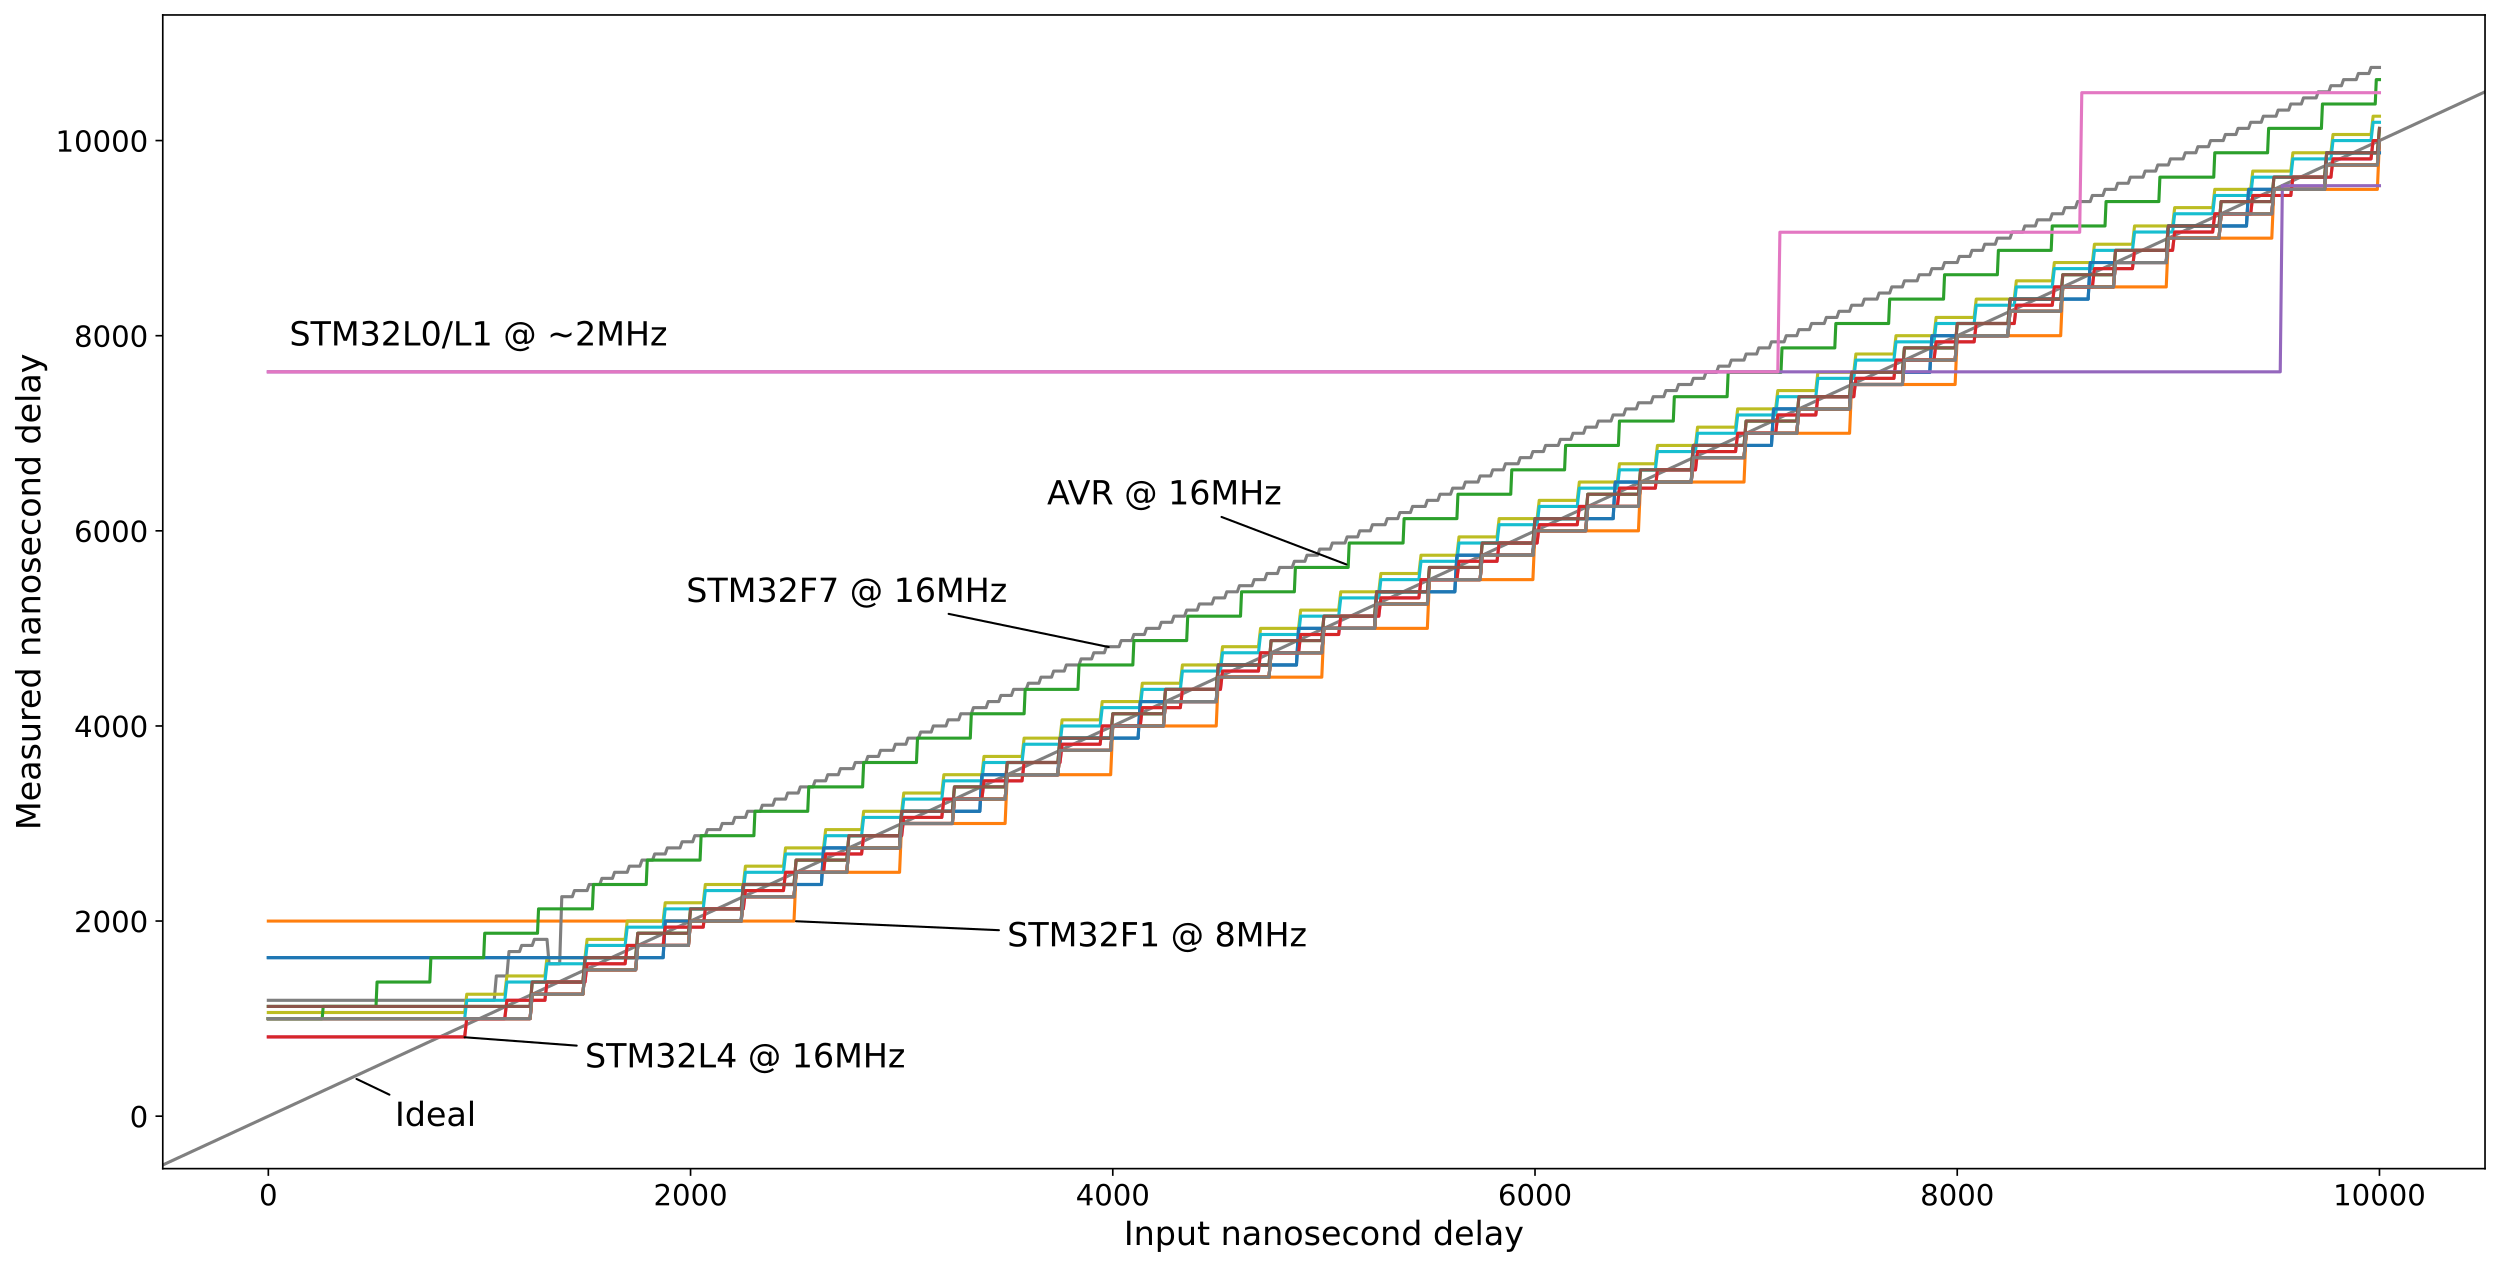 <?xml version="1.0" encoding="utf-8" standalone="no"?>
<!DOCTYPE svg PUBLIC "-//W3C//DTD SVG 1.1//EN"
  "http://www.w3.org/Graphics/SVG/1.1/DTD/svg11.dtd">
<!-- Created with matplotlib (https://matplotlib.org/) -->
<svg height="608.834pt" version="1.1" viewBox="0 0 1201.422 608.834" width="1201.422pt" xmlns="http://www.w3.org/2000/svg" xmlns:xlink="http://www.w3.org/1999/xlink">
 <defs>
  <style type="text/css">*{stroke-linecap:butt;stroke-linejoin:round;}</style>
 </defs>
 <g id="figure_1">
  <g id="patch_1">
   <path d="M 0 608.834 
L 1201.422 608.834 
L 1201.422 0 
L 0 0 
z
" style="fill:none;"/>
  </g>
  <g id="axes_1">
   <g id="patch_2">
    <path d="M 78.222 561.6 
L 1194.223 561.6 
L 1194.223 7.2 
L 78.222 7.2 
z
" style="fill:none;"/>
   </g>
   <g id="matplotlib.axis_1">
    <g id="xtick_1">
     <g id="line2d_1">
      <defs>
       <path d="M 0 0 
L 0 3.5 
" id="m78f4973a3d" style="stroke:#000000;stroke-width:0.8;"/>
      </defs>
      <g>
       <use style="stroke:#000000;stroke-width:0.8;" x="128.95" xlink:href="#m78f4973a3d" y="561.6"/>
      </g>
     </g>
     <g id="text_1">
      <!-- 0 -->
      <g transform="translate(124.496 579.238)scale(0.14 -0.14)">
       <defs>
        <path d="M 31.781 66.406 
Q 24.172 66.406 20.328 58.906 
Q 16.5 51.422 16.5 36.375 
Q 16.5 21.391 20.328 13.891 
Q 24.172 6.391 31.781 6.391 
Q 39.453 6.391 43.281 13.891 
Q 47.125 21.391 47.125 36.375 
Q 47.125 51.422 43.281 58.906 
Q 39.453 66.406 31.781 66.406 
z
M 31.781 74.219 
Q 44.047 74.219 50.516 64.516 
Q 56.984 54.828 56.984 36.375 
Q 56.984 17.969 50.516 8.266 
Q 44.047 -1.422 31.781 -1.422 
Q 19.531 -1.422 13.062 8.266 
Q 6.594 17.969 6.594 36.375 
Q 6.594 54.828 13.062 64.516 
Q 19.531 74.219 31.781 74.219 
z
" id="DejaVuSans-48"/>
       </defs>
       <use xlink:href="#DejaVuSans-48"/>
      </g>
     </g>
    </g>
    <g id="xtick_2">
     <g id="line2d_2">
      <g>
       <use style="stroke:#000000;stroke-width:0.8;" x="331.859" xlink:href="#m78f4973a3d" y="561.6"/>
      </g>
     </g>
     <g id="text_2">
      <!-- 2000 -->
      <g transform="translate(314.044 579.238)scale(0.14 -0.14)">
       <defs>
        <path d="M 19.188 8.297 
L 53.609 8.297 
L 53.609 0 
L 7.328 0 
L 7.328 8.297 
Q 12.938 14.109 22.625 23.891 
Q 32.328 33.688 34.812 36.531 
Q 39.547 41.844 41.422 45.531 
Q 43.312 49.219 43.312 52.781 
Q 43.312 58.594 39.234 62.25 
Q 35.156 65.922 28.609 65.922 
Q 23.969 65.922 18.812 64.312 
Q 13.672 62.703 7.812 59.422 
L 7.812 69.391 
Q 13.766 71.781 18.938 73 
Q 24.125 74.219 28.422 74.219 
Q 39.75 74.219 46.484 68.547 
Q 53.219 62.891 53.219 53.422 
Q 53.219 48.922 51.531 44.891 
Q 49.859 40.875 45.406 35.406 
Q 44.188 33.984 37.641 27.219 
Q 31.109 20.453 19.188 8.297 
z
" id="DejaVuSans-50"/>
       </defs>
       <use xlink:href="#DejaVuSans-50"/>
       <use x="63.623" xlink:href="#DejaVuSans-48"/>
       <use x="127.246" xlink:href="#DejaVuSans-48"/>
       <use x="190.869" xlink:href="#DejaVuSans-48"/>
      </g>
     </g>
    </g>
    <g id="xtick_3">
     <g id="line2d_3">
      <g>
       <use style="stroke:#000000;stroke-width:0.8;" x="534.768" xlink:href="#m78f4973a3d" y="561.6"/>
      </g>
     </g>
     <g id="text_3">
      <!-- 4000 -->
      <g transform="translate(516.953 579.238)scale(0.14 -0.14)">
       <defs>
        <path d="M 37.797 64.312 
L 12.891 25.391 
L 37.797 25.391 
z
M 35.203 72.906 
L 47.609 72.906 
L 47.609 25.391 
L 58.016 25.391 
L 58.016 17.188 
L 47.609 17.188 
L 47.609 0 
L 37.797 0 
L 37.797 17.188 
L 4.891 17.188 
L 4.891 26.703 
z
" id="DejaVuSans-52"/>
       </defs>
       <use xlink:href="#DejaVuSans-52"/>
       <use x="63.623" xlink:href="#DejaVuSans-48"/>
       <use x="127.246" xlink:href="#DejaVuSans-48"/>
       <use x="190.869" xlink:href="#DejaVuSans-48"/>
      </g>
     </g>
    </g>
    <g id="xtick_4">
     <g id="line2d_4">
      <g>
       <use style="stroke:#000000;stroke-width:0.8;" x="737.677" xlink:href="#m78f4973a3d" y="561.6"/>
      </g>
     </g>
     <g id="text_4">
      <!-- 6000 -->
      <g transform="translate(719.862 579.238)scale(0.14 -0.14)">
       <defs>
        <path d="M 33.016 40.375 
Q 26.375 40.375 22.484 35.828 
Q 18.609 31.297 18.609 23.391 
Q 18.609 15.531 22.484 10.953 
Q 26.375 6.391 33.016 6.391 
Q 39.656 6.391 43.531 10.953 
Q 47.406 15.531 47.406 23.391 
Q 47.406 31.297 43.531 35.828 
Q 39.656 40.375 33.016 40.375 
z
M 52.594 71.297 
L 52.594 62.312 
Q 48.875 64.062 45.094 64.984 
Q 41.312 65.922 37.594 65.922 
Q 27.828 65.922 22.672 59.328 
Q 17.531 52.734 16.797 39.406 
Q 19.672 43.656 24.016 45.922 
Q 28.375 48.188 33.594 48.188 
Q 44.578 48.188 50.953 41.516 
Q 57.328 34.859 57.328 23.391 
Q 57.328 12.156 50.688 5.359 
Q 44.047 -1.422 33.016 -1.422 
Q 20.359 -1.422 13.672 8.266 
Q 6.984 17.969 6.984 36.375 
Q 6.984 53.656 15.188 63.938 
Q 23.391 74.219 37.203 74.219 
Q 40.922 74.219 44.703 73.484 
Q 48.484 72.75 52.594 71.297 
z
" id="DejaVuSans-54"/>
       </defs>
       <use xlink:href="#DejaVuSans-54"/>
       <use x="63.623" xlink:href="#DejaVuSans-48"/>
       <use x="127.246" xlink:href="#DejaVuSans-48"/>
       <use x="190.869" xlink:href="#DejaVuSans-48"/>
      </g>
     </g>
    </g>
    <g id="xtick_5">
     <g id="line2d_5">
      <g>
       <use style="stroke:#000000;stroke-width:0.8;" x="940.586" xlink:href="#m78f4973a3d" y="561.6"/>
      </g>
     </g>
     <g id="text_5">
      <!-- 8000 -->
      <g transform="translate(922.771 579.238)scale(0.14 -0.14)">
       <defs>
        <path d="M 31.781 34.625 
Q 24.75 34.625 20.719 30.859 
Q 16.703 27.094 16.703 20.516 
Q 16.703 13.922 20.719 10.156 
Q 24.75 6.391 31.781 6.391 
Q 38.812 6.391 42.859 10.172 
Q 46.922 13.969 46.922 20.516 
Q 46.922 27.094 42.891 30.859 
Q 38.875 34.625 31.781 34.625 
z
M 21.922 38.812 
Q 15.578 40.375 12.031 44.719 
Q 8.5 49.078 8.5 55.328 
Q 8.5 64.062 14.719 69.141 
Q 20.953 74.219 31.781 74.219 
Q 42.672 74.219 48.875 69.141 
Q 55.078 64.062 55.078 55.328 
Q 55.078 49.078 51.531 44.719 
Q 48 40.375 41.703 38.812 
Q 48.828 37.156 52.797 32.312 
Q 56.781 27.484 56.781 20.516 
Q 56.781 9.906 50.312 4.234 
Q 43.844 -1.422 31.781 -1.422 
Q 19.734 -1.422 13.25 4.234 
Q 6.781 9.906 6.781 20.516 
Q 6.781 27.484 10.781 32.312 
Q 14.797 37.156 21.922 38.812 
z
M 18.312 54.391 
Q 18.312 48.734 21.844 45.562 
Q 25.391 42.391 31.781 42.391 
Q 38.141 42.391 41.719 45.562 
Q 45.312 48.734 45.312 54.391 
Q 45.312 60.062 41.719 63.234 
Q 38.141 66.406 31.781 66.406 
Q 25.391 66.406 21.844 63.234 
Q 18.312 60.062 18.312 54.391 
z
" id="DejaVuSans-56"/>
       </defs>
       <use xlink:href="#DejaVuSans-56"/>
       <use x="63.623" xlink:href="#DejaVuSans-48"/>
       <use x="127.246" xlink:href="#DejaVuSans-48"/>
       <use x="190.869" xlink:href="#DejaVuSans-48"/>
      </g>
     </g>
    </g>
    <g id="xtick_6">
     <g id="line2d_6">
      <g>
       <use style="stroke:#000000;stroke-width:0.8;" x="1143.495" xlink:href="#m78f4973a3d" y="561.6"/>
      </g>
     </g>
     <g id="text_6">
      <!-- 10000 -->
      <g transform="translate(1121.226 579.238)scale(0.14 -0.14)">
       <defs>
        <path d="M 12.406 8.297 
L 28.516 8.297 
L 28.516 63.922 
L 10.984 60.406 
L 10.984 69.391 
L 28.422 72.906 
L 38.281 72.906 
L 38.281 8.297 
L 54.391 8.297 
L 54.391 0 
L 12.406 0 
z
" id="DejaVuSans-49"/>
       </defs>
       <use xlink:href="#DejaVuSans-49"/>
       <use x="63.623" xlink:href="#DejaVuSans-48"/>
       <use x="127.246" xlink:href="#DejaVuSans-48"/>
       <use x="190.869" xlink:href="#DejaVuSans-48"/>
       <use x="254.492" xlink:href="#DejaVuSans-48"/>
      </g>
     </g>
    </g>
    <g id="text_7">
     <!-- Input nanosecond delay -->
     <g transform="translate(540.091 598.307)scale(0.16 -0.16)">
      <defs>
       <path d="M 9.812 72.906 
L 19.672 72.906 
L 19.672 0 
L 9.812 0 
z
" id="DejaVuSans-73"/>
       <path d="M 54.891 33.016 
L 54.891 0 
L 45.906 0 
L 45.906 32.719 
Q 45.906 40.484 42.875 44.328 
Q 39.844 48.188 33.797 48.188 
Q 26.516 48.188 22.312 43.547 
Q 18.109 38.922 18.109 30.906 
L 18.109 0 
L 9.078 0 
L 9.078 54.688 
L 18.109 54.688 
L 18.109 46.188 
Q 21.344 51.125 25.703 53.562 
Q 30.078 56 35.797 56 
Q 45.219 56 50.047 50.172 
Q 54.891 44.344 54.891 33.016 
z
" id="DejaVuSans-110"/>
       <path d="M 18.109 8.203 
L 18.109 -20.797 
L 9.078 -20.797 
L 9.078 54.688 
L 18.109 54.688 
L 18.109 46.391 
Q 20.953 51.266 25.266 53.625 
Q 29.594 56 35.594 56 
Q 45.562 56 51.781 48.094 
Q 58.016 40.188 58.016 27.297 
Q 58.016 14.406 51.781 6.484 
Q 45.562 -1.422 35.594 -1.422 
Q 29.594 -1.422 25.266 0.953 
Q 20.953 3.328 18.109 8.203 
z
M 48.688 27.297 
Q 48.688 37.203 44.609 42.844 
Q 40.531 48.484 33.406 48.484 
Q 26.266 48.484 22.188 42.844 
Q 18.109 37.203 18.109 27.297 
Q 18.109 17.391 22.188 11.75 
Q 26.266 6.109 33.406 6.109 
Q 40.531 6.109 44.609 11.75 
Q 48.688 17.391 48.688 27.297 
z
" id="DejaVuSans-112"/>
       <path d="M 8.5 21.578 
L 8.5 54.688 
L 17.484 54.688 
L 17.484 21.922 
Q 17.484 14.156 20.5 10.266 
Q 23.531 6.391 29.594 6.391 
Q 36.859 6.391 41.078 11.031 
Q 45.312 15.672 45.312 23.688 
L 45.312 54.688 
L 54.297 54.688 
L 54.297 0 
L 45.312 0 
L 45.312 8.406 
Q 42.047 3.422 37.719 1 
Q 33.406 -1.422 27.688 -1.422 
Q 18.266 -1.422 13.375 4.438 
Q 8.5 10.297 8.5 21.578 
z
M 31.109 56 
z
" id="DejaVuSans-117"/>
       <path d="M 18.312 70.219 
L 18.312 54.688 
L 36.812 54.688 
L 36.812 47.703 
L 18.312 47.703 
L 18.312 18.016 
Q 18.312 11.328 20.141 9.422 
Q 21.969 7.516 27.594 7.516 
L 36.812 7.516 
L 36.812 0 
L 27.594 0 
Q 17.188 0 13.234 3.875 
Q 9.281 7.766 9.281 18.016 
L 9.281 47.703 
L 2.688 47.703 
L 2.688 54.688 
L 9.281 54.688 
L 9.281 70.219 
z
" id="DejaVuSans-116"/>
       <path id="DejaVuSans-32"/>
       <path d="M 34.281 27.484 
Q 23.391 27.484 19.188 25 
Q 14.984 22.516 14.984 16.5 
Q 14.984 11.719 18.141 8.906 
Q 21.297 6.109 26.703 6.109 
Q 34.188 6.109 38.703 11.406 
Q 43.219 16.703 43.219 25.484 
L 43.219 27.484 
z
M 52.203 31.203 
L 52.203 0 
L 43.219 0 
L 43.219 8.297 
Q 40.141 3.328 35.547 0.953 
Q 30.953 -1.422 24.312 -1.422 
Q 15.922 -1.422 10.953 3.297 
Q 6 8.016 6 15.922 
Q 6 25.141 12.172 29.828 
Q 18.359 34.516 30.609 34.516 
L 43.219 34.516 
L 43.219 35.406 
Q 43.219 41.609 39.141 45 
Q 35.062 48.391 27.688 48.391 
Q 23 48.391 18.547 47.266 
Q 14.109 46.141 10.016 43.891 
L 10.016 52.203 
Q 14.938 54.109 19.578 55.047 
Q 24.219 56 28.609 56 
Q 40.484 56 46.344 49.844 
Q 52.203 43.703 52.203 31.203 
z
" id="DejaVuSans-97"/>
       <path d="M 30.609 48.391 
Q 23.391 48.391 19.188 42.75 
Q 14.984 37.109 14.984 27.297 
Q 14.984 17.484 19.156 11.844 
Q 23.344 6.203 30.609 6.203 
Q 37.797 6.203 41.984 11.859 
Q 46.188 17.531 46.188 27.297 
Q 46.188 37.016 41.984 42.703 
Q 37.797 48.391 30.609 48.391 
z
M 30.609 56 
Q 42.328 56 49.016 48.375 
Q 55.719 40.766 55.719 27.297 
Q 55.719 13.875 49.016 6.219 
Q 42.328 -1.422 30.609 -1.422 
Q 18.844 -1.422 12.172 6.219 
Q 5.516 13.875 5.516 27.297 
Q 5.516 40.766 12.172 48.375 
Q 18.844 56 30.609 56 
z
" id="DejaVuSans-111"/>
       <path d="M 44.281 53.078 
L 44.281 44.578 
Q 40.484 46.531 36.375 47.5 
Q 32.281 48.484 27.875 48.484 
Q 21.188 48.484 17.844 46.438 
Q 14.5 44.391 14.5 40.281 
Q 14.5 37.156 16.891 35.375 
Q 19.281 33.594 26.516 31.984 
L 29.594 31.297 
Q 39.156 29.25 43.188 25.516 
Q 47.219 21.781 47.219 15.094 
Q 47.219 7.469 41.188 3.016 
Q 35.156 -1.422 24.609 -1.422 
Q 20.219 -1.422 15.453 -0.562 
Q 10.688 0.297 5.422 2 
L 5.422 11.281 
Q 10.406 8.688 15.234 7.391 
Q 20.062 6.109 24.812 6.109 
Q 31.156 6.109 34.562 8.281 
Q 37.984 10.453 37.984 14.406 
Q 37.984 18.062 35.516 20.016 
Q 33.062 21.969 24.703 23.781 
L 21.578 24.516 
Q 13.234 26.266 9.516 29.906 
Q 5.812 33.547 5.812 39.891 
Q 5.812 47.609 11.281 51.797 
Q 16.75 56 26.812 56 
Q 31.781 56 36.172 55.266 
Q 40.578 54.547 44.281 53.078 
z
" id="DejaVuSans-115"/>
       <path d="M 56.203 29.594 
L 56.203 25.203 
L 14.891 25.203 
Q 15.484 15.922 20.484 11.062 
Q 25.484 6.203 34.422 6.203 
Q 39.594 6.203 44.453 7.469 
Q 49.312 8.734 54.109 11.281 
L 54.109 2.781 
Q 49.266 0.734 44.188 -0.344 
Q 39.109 -1.422 33.891 -1.422 
Q 20.797 -1.422 13.156 6.188 
Q 5.516 13.812 5.516 26.812 
Q 5.516 40.234 12.766 48.109 
Q 20.016 56 32.328 56 
Q 43.359 56 49.781 48.891 
Q 56.203 41.797 56.203 29.594 
z
M 47.219 32.234 
Q 47.125 39.594 43.094 43.984 
Q 39.062 48.391 32.422 48.391 
Q 24.906 48.391 20.391 44.141 
Q 15.875 39.891 15.188 32.172 
z
" id="DejaVuSans-101"/>
       <path d="M 48.781 52.594 
L 48.781 44.188 
Q 44.969 46.297 41.141 47.344 
Q 37.312 48.391 33.406 48.391 
Q 24.656 48.391 19.812 42.844 
Q 14.984 37.312 14.984 27.297 
Q 14.984 17.281 19.812 11.734 
Q 24.656 6.203 33.406 6.203 
Q 37.312 6.203 41.141 7.25 
Q 44.969 8.297 48.781 10.406 
L 48.781 2.094 
Q 45.016 0.344 40.984 -0.531 
Q 36.969 -1.422 32.422 -1.422 
Q 20.062 -1.422 12.781 6.344 
Q 5.516 14.109 5.516 27.297 
Q 5.516 40.672 12.859 48.328 
Q 20.219 56 33.016 56 
Q 37.156 56 41.109 55.141 
Q 45.062 54.297 48.781 52.594 
z
" id="DejaVuSans-99"/>
       <path d="M 45.406 46.391 
L 45.406 75.984 
L 54.391 75.984 
L 54.391 0 
L 45.406 0 
L 45.406 8.203 
Q 42.578 3.328 38.25 0.953 
Q 33.938 -1.422 27.875 -1.422 
Q 17.969 -1.422 11.734 6.484 
Q 5.516 14.406 5.516 27.297 
Q 5.516 40.188 11.734 48.094 
Q 17.969 56 27.875 56 
Q 33.938 56 38.25 53.625 
Q 42.578 51.266 45.406 46.391 
z
M 14.797 27.297 
Q 14.797 17.391 18.875 11.75 
Q 22.953 6.109 30.078 6.109 
Q 37.203 6.109 41.297 11.75 
Q 45.406 17.391 45.406 27.297 
Q 45.406 37.203 41.297 42.844 
Q 37.203 48.484 30.078 48.484 
Q 22.953 48.484 18.875 42.844 
Q 14.797 37.203 14.797 27.297 
z
" id="DejaVuSans-100"/>
       <path d="M 9.422 75.984 
L 18.406 75.984 
L 18.406 0 
L 9.422 0 
z
" id="DejaVuSans-108"/>
       <path d="M 32.172 -5.078 
Q 28.375 -14.844 24.75 -17.812 
Q 21.141 -20.797 15.094 -20.797 
L 7.906 -20.797 
L 7.906 -13.281 
L 13.188 -13.281 
Q 16.891 -13.281 18.938 -11.516 
Q 21 -9.766 23.484 -3.219 
L 25.094 0.875 
L 2.984 54.688 
L 12.5 54.688 
L 29.594 11.922 
L 46.688 54.688 
L 56.203 54.688 
z
" id="DejaVuSans-121"/>
      </defs>
      <use xlink:href="#DejaVuSans-73"/>
      <use x="29.492" xlink:href="#DejaVuSans-110"/>
      <use x="92.871" xlink:href="#DejaVuSans-112"/>
      <use x="156.348" xlink:href="#DejaVuSans-117"/>
      <use x="219.727" xlink:href="#DejaVuSans-116"/>
      <use x="258.936" xlink:href="#DejaVuSans-32"/>
      <use x="290.723" xlink:href="#DejaVuSans-110"/>
      <use x="354.102" xlink:href="#DejaVuSans-97"/>
      <use x="415.381" xlink:href="#DejaVuSans-110"/>
      <use x="478.76" xlink:href="#DejaVuSans-111"/>
      <use x="539.941" xlink:href="#DejaVuSans-115"/>
      <use x="592.041" xlink:href="#DejaVuSans-101"/>
      <use x="653.564" xlink:href="#DejaVuSans-99"/>
      <use x="708.545" xlink:href="#DejaVuSans-111"/>
      <use x="769.727" xlink:href="#DejaVuSans-110"/>
      <use x="833.105" xlink:href="#DejaVuSans-100"/>
      <use x="896.582" xlink:href="#DejaVuSans-32"/>
      <use x="928.369" xlink:href="#DejaVuSans-100"/>
      <use x="991.846" xlink:href="#DejaVuSans-101"/>
      <use x="1053.369" xlink:href="#DejaVuSans-108"/>
      <use x="1081.152" xlink:href="#DejaVuSans-97"/>
      <use x="1142.432" xlink:href="#DejaVuSans-121"/>
     </g>
    </g>
   </g>
   <g id="matplotlib.axis_2">
    <g id="ytick_1">
     <g id="line2d_7">
      <defs>
       <path d="M 0 0 
L -3.5 0 
" id="m6c5b74bb49" style="stroke:#000000;stroke-width:0.8;"/>
      </defs>
      <g>
       <use style="stroke:#000000;stroke-width:0.8;" x="78.222" xlink:href="#m6c5b74bb49" y="536.4"/>
      </g>
     </g>
     <g id="text_8">
      <!-- 0 -->
      <g transform="translate(62.315 541.719)scale(0.14 -0.14)">
       <use xlink:href="#DejaVuSans-48"/>
      </g>
     </g>
    </g>
    <g id="ytick_2">
     <g id="line2d_8">
      <g>
       <use style="stroke:#000000;stroke-width:0.8;" x="78.222" xlink:href="#m6c5b74bb49" y="442.633"/>
      </g>
     </g>
     <g id="text_9">
      <!-- 2000 -->
      <g transform="translate(35.593 447.951)scale(0.14 -0.14)">
       <use xlink:href="#DejaVuSans-50"/>
       <use x="63.623" xlink:href="#DejaVuSans-48"/>
       <use x="127.246" xlink:href="#DejaVuSans-48"/>
       <use x="190.869" xlink:href="#DejaVuSans-48"/>
      </g>
     </g>
    </g>
    <g id="ytick_3">
     <g id="line2d_9">
      <g>
       <use style="stroke:#000000;stroke-width:0.8;" x="78.222" xlink:href="#m6c5b74bb49" y="348.865"/>
      </g>
     </g>
     <g id="text_10">
      <!-- 4000 -->
      <g transform="translate(35.593 354.184)scale(0.14 -0.14)">
       <use xlink:href="#DejaVuSans-52"/>
       <use x="63.623" xlink:href="#DejaVuSans-48"/>
       <use x="127.246" xlink:href="#DejaVuSans-48"/>
       <use x="190.869" xlink:href="#DejaVuSans-48"/>
      </g>
     </g>
    </g>
    <g id="ytick_4">
     <g id="line2d_10">
      <g>
       <use style="stroke:#000000;stroke-width:0.8;" x="78.222" xlink:href="#m6c5b74bb49" y="255.098"/>
      </g>
     </g>
     <g id="text_11">
      <!-- 6000 -->
      <g transform="translate(35.593 260.417)scale(0.14 -0.14)">
       <use xlink:href="#DejaVuSans-54"/>
       <use x="63.623" xlink:href="#DejaVuSans-48"/>
       <use x="127.246" xlink:href="#DejaVuSans-48"/>
       <use x="190.869" xlink:href="#DejaVuSans-48"/>
      </g>
     </g>
    </g>
    <g id="ytick_5">
     <g id="line2d_11">
      <g>
       <use style="stroke:#000000;stroke-width:0.8;" x="78.222" xlink:href="#m6c5b74bb49" y="161.33"/>
      </g>
     </g>
     <g id="text_12">
      <!-- 8000 -->
      <g transform="translate(35.593 166.649)scale(0.14 -0.14)">
       <use xlink:href="#DejaVuSans-56"/>
       <use x="63.623" xlink:href="#DejaVuSans-48"/>
       <use x="127.246" xlink:href="#DejaVuSans-48"/>
       <use x="190.869" xlink:href="#DejaVuSans-48"/>
      </g>
     </g>
    </g>
    <g id="ytick_6">
     <g id="line2d_12">
      <g>
       <use style="stroke:#000000;stroke-width:0.8;" x="78.222" xlink:href="#m6c5b74bb49" y="67.563"/>
      </g>
     </g>
     <g id="text_13">
      <!-- 10000 -->
      <g transform="translate(26.685 72.882)scale(0.14 -0.14)">
       <use xlink:href="#DejaVuSans-49"/>
       <use x="63.623" xlink:href="#DejaVuSans-48"/>
       <use x="127.246" xlink:href="#DejaVuSans-48"/>
       <use x="190.869" xlink:href="#DejaVuSans-48"/>
       <use x="254.492" xlink:href="#DejaVuSans-48"/>
      </g>
     </g>
    </g>
    <g id="text_14">
     <!-- Measured nanosecond delay -->
     <g transform="translate(19.358 398.891)rotate(-90)scale(0.16 -0.16)">
      <defs>
       <path d="M 9.812 72.906 
L 24.516 72.906 
L 43.109 23.297 
L 61.812 72.906 
L 76.516 72.906 
L 76.516 0 
L 66.891 0 
L 66.891 64.016 
L 48.094 14.016 
L 38.188 14.016 
L 19.391 64.016 
L 19.391 0 
L 9.812 0 
z
" id="DejaVuSans-77"/>
       <path d="M 41.109 46.297 
Q 39.594 47.172 37.812 47.578 
Q 36.031 48 33.891 48 
Q 26.266 48 22.188 43.047 
Q 18.109 38.094 18.109 28.812 
L 18.109 0 
L 9.078 0 
L 9.078 54.688 
L 18.109 54.688 
L 18.109 46.188 
Q 20.953 51.172 25.484 53.578 
Q 30.031 56 36.531 56 
Q 37.453 56 38.578 55.875 
Q 39.703 55.766 41.062 55.516 
z
" id="DejaVuSans-114"/>
      </defs>
      <use xlink:href="#DejaVuSans-77"/>
      <use x="86.279" xlink:href="#DejaVuSans-101"/>
      <use x="147.803" xlink:href="#DejaVuSans-97"/>
      <use x="209.082" xlink:href="#DejaVuSans-115"/>
      <use x="261.182" xlink:href="#DejaVuSans-117"/>
      <use x="324.561" xlink:href="#DejaVuSans-114"/>
      <use x="363.424" xlink:href="#DejaVuSans-101"/>
      <use x="424.947" xlink:href="#DejaVuSans-100"/>
      <use x="488.424" xlink:href="#DejaVuSans-32"/>
      <use x="520.211" xlink:href="#DejaVuSans-110"/>
      <use x="583.59" xlink:href="#DejaVuSans-97"/>
      <use x="644.869" xlink:href="#DejaVuSans-110"/>
      <use x="708.248" xlink:href="#DejaVuSans-111"/>
      <use x="769.43" xlink:href="#DejaVuSans-115"/>
      <use x="821.529" xlink:href="#DejaVuSans-101"/>
      <use x="883.053" xlink:href="#DejaVuSans-99"/>
      <use x="938.033" xlink:href="#DejaVuSans-111"/>
      <use x="999.215" xlink:href="#DejaVuSans-110"/>
      <use x="1062.594" xlink:href="#DejaVuSans-100"/>
      <use x="1126.07" xlink:href="#DejaVuSans-32"/>
      <use x="1157.857" xlink:href="#DejaVuSans-100"/>
      <use x="1221.334" xlink:href="#DejaVuSans-101"/>
      <use x="1282.857" xlink:href="#DejaVuSans-108"/>
      <use x="1310.641" xlink:href="#DejaVuSans-97"/>
      <use x="1371.92" xlink:href="#DejaVuSans-121"/>
     </g>
    </g>
   </g>
   <g id="line2d_13">
    <path clip-path="url(#pa65f5c54ff)" d="M 78.222 559.842 
L 1194.223 44.121 
" style="fill:none;stroke:#808080;stroke-linecap:square;stroke-width:1.5;"/>
   </g>
   <g id="line2d_14">
    <path clip-path="url(#pa65f5c54ff)" d="M 128.95 460.214 
L 318.67 460.214 
L 319.684 442.633 
L 356.208 442.633 
L 357.223 425.051 
L 394.761 425.051 
L 395.775 407.47 
L 432.299 407.47 
L 433.313 389.888 
L 470.852 389.888 
L 471.866 372.307 
L 508.39 372.307 
L 509.404 354.726 
L 546.942 354.726 
L 547.957 337.144 
L 584.481 337.144 
L 585.495 319.563 
L 623.033 319.563 
L 624.048 301.981 
L 660.572 301.981 
L 661.586 284.4 
L 699.124 284.4 
L 700.139 266.819 
L 736.663 266.819 
L 737.677 249.237 
L 775.215 249.237 
L 776.23 231.656 
L 812.753 231.656 
L 813.768 214.074 
L 851.306 214.074 
L 852.321 196.493 
L 888.844 196.493 
L 889.859 178.912 
L 927.397 178.912 
L 928.412 161.33 
L 964.935 161.33 
L 965.95 143.749 
L 1003.488 143.749 
L 1004.503 126.167 
L 1041.026 126.167 
L 1042.041 108.586 
L 1079.579 108.586 
L 1080.593 91.005 
L 1117.117 91.005 
L 1118.132 73.423 
L 1143.495 73.423 
L 1143.495 73.423 
" style="fill:none;stroke:#1f77b4;stroke-linecap:square;stroke-width:1.5;"/>
   </g>
   <g id="line2d_15">
    <path clip-path="url(#pa65f5c54ff)" d="M 128.95 442.633 
L 381.572 442.633 
L 382.586 419.191 
L 432.299 419.191 
L 433.313 395.749 
L 483.026 395.749 
L 484.041 372.307 
L 533.753 372.307 
L 534.768 348.865 
L 584.481 348.865 
L 585.495 325.423 
L 635.208 325.423 
L 636.222 301.981 
L 685.935 301.981 
L 686.95 278.54 
L 736.663 278.54 
L 737.677 255.098 
L 787.39 255.098 
L 788.404 231.656 
L 838.117 231.656 
L 839.132 208.214 
L 888.844 208.214 
L 889.859 184.772 
L 939.572 184.772 
L 940.586 161.33 
L 990.299 161.33 
L 991.313 137.888 
L 1041.026 137.888 
L 1042.041 114.447 
L 1091.753 114.447 
L 1092.768 91.005 
L 1142.481 91.005 
L 1143.495 67.563 
L 1143.495 67.563 
" style="fill:none;stroke:#ff7f0e;stroke-linecap:square;stroke-width:1.5;"/>
   </g>
   <g id="line2d_16">
    <path clip-path="url(#pa65f5c54ff)" d="M 128.95 483.656 
L 254.753 483.656 
L 255.768 471.935 
L 280.117 471.935 
L 281.132 460.214 
L 305.481 460.214 
L 306.495 448.493 
L 330.844 448.493 
L 331.859 436.772 
L 356.208 436.772 
L 357.223 425.051 
L 381.572 425.051 
L 382.586 413.33 
L 406.935 413.33 
L 407.95 401.609 
L 432.299 401.609 
L 433.313 389.888 
L 457.663 389.888 
L 458.677 378.167 
L 483.026 378.167 
L 484.041 366.447 
L 508.39 366.447 
L 509.404 354.726 
L 533.753 354.726 
L 534.768 343.005 
L 559.117 343.005 
L 560.132 331.284 
L 584.481 331.284 
L 585.495 319.563 
L 609.844 319.563 
L 610.859 307.842 
L 635.208 307.842 
L 636.222 296.121 
L 660.572 296.121 
L 661.586 284.4 
L 685.935 284.4 
L 686.95 272.679 
L 711.299 272.679 
L 712.313 260.958 
L 736.663 260.958 
L 737.677 249.237 
L 762.026 249.237 
L 763.041 237.516 
L 787.39 237.516 
L 788.404 225.795 
L 812.753 225.795 
L 813.768 214.074 
L 838.117 214.074 
L 839.132 202.353 
L 863.481 202.353 
L 864.495 190.633 
L 888.844 190.633 
L 889.859 178.912 
L 914.208 178.912 
L 915.222 167.191 
L 939.572 167.191 
L 940.586 155.47 
L 964.935 155.47 
L 965.95 143.749 
L 990.299 143.749 
L 991.313 132.028 
L 1015.663 132.028 
L 1016.677 120.307 
L 1041.026 120.307 
L 1042.041 108.586 
L 1066.39 108.586 
L 1067.404 96.865 
L 1091.753 96.865 
L 1092.768 85.144 
L 1117.117 85.144 
L 1118.132 73.423 
L 1142.481 73.423 
L 1143.495 61.702 
L 1143.495 61.702 
" style="fill:none;stroke:#2ca02c;stroke-linecap:square;stroke-width:1.5;"/>
   </g>
   <g id="line2d_17">
    <path clip-path="url(#pa65f5c54ff)" d="M 128.95 489.516 
L 254.753 489.516 
L 255.768 477.795 
L 280.117 477.795 
L 281.132 466.074 
L 305.481 466.074 
L 306.495 454.353 
L 330.844 454.353 
L 331.859 442.633 
L 356.208 442.633 
L 357.223 430.912 
L 381.572 430.912 
L 382.586 419.191 
L 406.935 419.191 
L 407.95 407.47 
L 432.299 407.47 
L 433.313 395.749 
L 457.663 395.749 
L 458.677 384.028 
L 483.026 384.028 
L 484.041 372.307 
L 508.39 372.307 
L 509.404 360.586 
L 533.753 360.586 
L 534.768 348.865 
L 559.117 348.865 
L 560.132 337.144 
L 584.481 337.144 
L 585.495 325.423 
L 609.844 325.423 
L 610.859 313.702 
L 635.208 313.702 
L 636.222 301.981 
L 660.572 301.981 
L 661.586 290.26 
L 685.935 290.26 
L 686.95 278.54 
L 711.299 278.54 
L 712.313 266.819 
L 736.663 266.819 
L 737.677 255.098 
L 762.026 255.098 
L 763.041 243.377 
L 787.39 243.377 
L 788.404 231.656 
L 812.753 231.656 
L 813.768 219.935 
L 838.117 219.935 
L 839.132 208.214 
L 863.481 208.214 
L 864.495 196.493 
L 888.844 196.493 
L 889.859 184.772 
L 914.208 184.772 
L 915.222 173.051 
L 939.572 173.051 
L 940.586 161.33 
L 964.935 161.33 
L 965.95 149.609 
L 990.299 149.609 
L 991.313 137.888 
L 1015.663 137.888 
L 1016.677 126.167 
L 1041.026 126.167 
L 1042.041 114.447 
L 1066.39 114.447 
L 1067.404 102.726 
L 1091.753 102.726 
L 1092.768 91.005 
L 1117.117 91.005 
L 1118.132 79.284 
L 1142.481 79.284 
L 1143.495 67.563 
L 1143.495 67.563 
" style="fill:none;stroke:#d62728;stroke-linecap:square;stroke-width:1.5;"/>
   </g>
   <g id="line2d_18">
    <path clip-path="url(#pa65f5c54ff)" d="M 128.95 489.516 
L 254.753 489.516 
L 255.768 477.795 
L 280.117 477.795 
L 281.132 466.074 
L 305.481 466.074 
L 306.495 454.353 
L 330.844 454.353 
L 331.859 442.633 
L 356.208 442.633 
L 357.223 430.912 
L 381.572 430.912 
L 382.586 419.191 
L 406.935 419.191 
L 407.95 407.47 
L 432.299 407.47 
L 433.313 395.749 
L 457.663 395.749 
L 458.677 384.028 
L 483.026 384.028 
L 484.041 372.307 
L 508.39 372.307 
L 509.404 360.586 
L 533.753 360.586 
L 534.768 348.865 
L 559.117 348.865 
L 560.132 337.144 
L 584.481 337.144 
L 585.495 325.423 
L 609.844 325.423 
L 610.859 313.702 
L 635.208 313.702 
L 636.222 301.981 
L 660.572 301.981 
L 661.586 290.26 
L 685.935 290.26 
L 686.95 278.54 
L 711.299 278.54 
L 712.313 266.819 
L 736.663 266.819 
L 737.677 255.098 
L 762.026 255.098 
L 763.041 243.377 
L 787.39 243.377 
L 788.404 231.656 
L 812.753 231.656 
L 813.768 219.935 
L 838.117 219.935 
L 839.132 208.214 
L 863.481 208.214 
L 864.495 196.493 
L 888.844 196.493 
L 889.859 184.772 
L 914.208 184.772 
L 915.222 173.051 
L 939.572 173.051 
L 940.586 161.33 
L 964.935 161.33 
L 965.95 149.609 
L 990.299 149.609 
L 991.313 137.888 
L 1015.663 137.888 
L 1016.677 126.167 
L 1041.026 126.167 
L 1042.041 114.447 
L 1066.39 114.447 
L 1067.404 102.726 
L 1091.753 102.726 
L 1092.768 91.005 
L 1117.117 91.005 
L 1118.132 79.284 
L 1142.481 79.284 
L 1143.495 67.563 
L 1143.495 67.563 
" style="fill:none;stroke:#9467bd;stroke-linecap:square;stroke-width:1.5;"/>
   </g>
   <g id="line2d_19">
    <path clip-path="url(#pa65f5c54ff)" d="M 128.95 489.516 
L 254.753 489.516 
L 255.768 477.795 
L 280.117 477.795 
L 281.132 466.074 
L 305.481 466.074 
L 306.495 454.353 
L 330.844 454.353 
L 331.859 442.633 
L 356.208 442.633 
L 357.223 430.912 
L 381.572 430.912 
L 382.586 419.191 
L 406.935 419.191 
L 407.95 407.47 
L 432.299 407.47 
L 433.313 395.749 
L 457.663 395.749 
L 458.677 384.028 
L 483.026 384.028 
L 484.041 372.307 
L 508.39 372.307 
L 509.404 360.586 
L 533.753 360.586 
L 534.768 348.865 
L 559.117 348.865 
L 560.132 337.144 
L 584.481 337.144 
L 585.495 325.423 
L 609.844 325.423 
L 610.859 313.702 
L 635.208 313.702 
L 636.222 301.981 
L 660.572 301.981 
L 661.586 290.26 
L 685.935 290.26 
L 686.95 278.54 
L 711.299 278.54 
L 712.313 266.819 
L 736.663 266.819 
L 737.677 255.098 
L 762.026 255.098 
L 763.041 243.377 
L 787.39 243.377 
L 788.404 231.656 
L 812.753 231.656 
L 813.768 219.935 
L 838.117 219.935 
L 839.132 208.214 
L 863.481 208.214 
L 864.495 196.493 
L 888.844 196.493 
L 889.859 184.772 
L 914.208 184.772 
L 915.222 173.051 
L 939.572 173.051 
L 940.586 161.33 
L 964.935 161.33 
L 965.95 149.609 
L 990.299 149.609 
L 991.313 137.888 
L 1015.663 137.888 
L 1016.677 126.167 
L 1041.026 126.167 
L 1042.041 114.447 
L 1066.39 114.447 
L 1067.404 102.726 
L 1091.753 102.726 
L 1092.768 91.005 
L 1117.117 91.005 
L 1118.132 79.284 
L 1142.481 79.284 
L 1143.495 67.563 
L 1143.495 67.563 
" style="fill:none;stroke:#8c564b;stroke-linecap:square;stroke-width:1.5;"/>
   </g>
   <g id="line2d_20">
    <path clip-path="url(#pa65f5c54ff)" d="M 128.95 498.307 
L 223.303 498.307 
L 224.317 489.516 
L 242.579 489.516 
L 243.593 480.726 
L 261.855 480.726 
L 262.87 471.935 
L 281.132 471.935 
L 282.146 463.144 
L 300.408 463.144 
L 301.423 454.353 
L 318.67 454.353 
L 319.684 445.563 
L 337.946 445.563 
L 338.961 436.772 
L 357.223 436.772 
L 358.237 427.981 
L 376.499 427.981 
L 377.513 419.191 
L 395.775 419.191 
L 396.79 410.4 
L 414.037 410.4 
L 415.052 401.609 
L 433.313 401.609 
L 434.328 392.819 
L 452.59 392.819 
L 453.604 384.028 
L 471.866 384.028 
L 472.881 375.237 
L 491.142 375.237 
L 492.157 366.447 
L 509.404 366.447 
L 510.419 357.656 
L 528.681 357.656 
L 529.695 348.865 
L 547.957 348.865 
L 548.972 340.074 
L 567.233 340.074 
L 568.248 331.284 
L 586.51 331.284 
L 587.524 322.493 
L 604.772 322.493 
L 605.786 313.702 
L 624.048 313.702 
L 625.062 304.912 
L 643.324 304.912 
L 644.339 296.121 
L 662.601 296.121 
L 663.615 287.33 
L 681.877 287.33 
L 682.892 278.54 
L 700.139 278.54 
L 701.153 269.749 
L 719.415 269.749 
L 720.43 260.958 
L 738.692 260.958 
L 739.706 252.167 
L 757.968 252.167 
L 758.982 243.377 
L 777.244 243.377 
L 778.259 234.586 
L 795.506 234.586 
L 796.521 225.795 
L 814.783 225.795 
L 815.797 217.005 
L 834.059 217.005 
L 835.073 208.214 
L 853.335 208.214 
L 854.35 199.423 
L 872.612 199.423 
L 873.626 190.633 
L 890.873 190.633 
L 891.888 181.842 
L 910.15 181.842 
L 911.164 173.051 
L 929.426 173.051 
L 930.441 164.26 
L 948.702 164.26 
L 949.717 155.47 
L 967.979 155.47 
L 968.993 146.679 
L 986.241 146.679 
L 987.255 137.888 
L 1005.517 137.888 
L 1006.532 129.098 
L 1024.793 129.098 
L 1025.808 120.307 
L 1044.07 120.307 
L 1045.084 111.516 
L 1063.346 111.516 
L 1064.361 102.726 
L 1081.608 102.726 
L 1082.622 93.935 
L 1100.884 93.935 
L 1101.899 85.144 
L 1120.161 85.144 
L 1121.175 76.353 
L 1139.437 76.353 
L 1140.452 67.563 
L 1143.495 67.563 
L 1143.495 67.563 
" style="fill:none;stroke:#e377c2;stroke-linecap:square;stroke-width:1.5;"/>
   </g>
   <g id="line2d_21">
    <path clip-path="url(#pa65f5c54ff)" d="M 128.95 480.726 
L 237.506 480.726 
L 238.521 469.005 
L 243.593 469.005 
L 244.608 457.284 
L 249.681 457.284 
L 250.695 454.353 
L 255.768 454.353 
L 256.783 451.423 
L 262.87 451.423 
L 263.884 463.144 
L 268.957 463.144 
L 269.972 430.912 
L 275.044 430.912 
L 276.059 427.981 
L 282.146 427.981 
L 283.161 425.051 
L 288.233 425.051 
L 289.248 422.121 
L 294.321 422.121 
L 295.335 419.191 
L 301.423 419.191 
L 302.437 416.26 
L 307.51 416.26 
L 308.524 413.33 
L 313.597 413.33 
L 314.612 410.4 
L 319.684 410.4 
L 320.699 407.47 
L 326.786 407.47 
L 327.801 404.54 
L 332.873 404.54 
L 333.888 401.609 
L 338.961 401.609 
L 339.975 398.679 
L 346.062 398.679 
L 347.077 395.749 
L 352.15 395.749 
L 353.164 392.819 
L 358.237 392.819 
L 359.252 389.888 
L 365.339 389.888 
L 366.353 386.958 
L 371.426 386.958 
L 372.441 384.028 
L 377.513 384.028 
L 378.528 381.098 
L 383.601 381.098 
L 384.615 378.167 
L 390.702 378.167 
L 391.717 375.237 
L 396.79 375.237 
L 397.804 372.307 
L 402.877 372.307 
L 403.892 369.377 
L 409.979 369.377 
L 410.993 366.447 
L 416.066 366.447 
L 417.081 363.516 
L 422.153 363.516 
L 423.168 360.586 
L 429.255 360.586 
L 430.27 357.656 
L 435.342 357.656 
L 436.357 354.726 
L 441.43 354.726 
L 442.444 351.795 
L 447.517 351.795 
L 448.532 348.865 
L 454.619 348.865 
L 455.633 345.935 
L 460.706 345.935 
L 461.721 343.005 
L 466.793 343.005 
L 467.808 340.074 
L 473.895 340.074 
L 474.91 337.144 
L 479.983 337.144 
L 480.997 334.214 
L 486.07 334.214 
L 487.084 331.284 
L 493.172 331.284 
L 494.186 328.353 
L 499.259 328.353 
L 500.273 325.423 
L 505.346 325.423 
L 506.361 322.493 
L 511.433 322.493 
L 512.448 319.563 
L 518.535 319.563 
L 519.55 316.633 
L 524.622 316.633 
L 525.637 313.702 
L 530.71 313.702 
L 531.724 310.772 
L 537.812 310.772 
L 538.826 307.842 
L 543.899 307.842 
L 544.913 304.912 
L 549.986 304.912 
L 551.001 301.981 
L 557.088 301.981 
L 558.102 299.051 
L 563.175 299.051 
L 564.19 296.121 
L 569.263 296.121 
L 570.277 293.191 
L 575.35 293.191 
L 576.364 290.26 
L 582.452 290.26 
L 583.466 287.33 
L 588.539 287.33 
L 589.553 284.4 
L 594.626 284.4 
L 595.641 281.47 
L 601.728 281.47 
L 602.742 278.54 
L 607.815 278.54 
L 608.83 275.609 
L 613.903 275.609 
L 614.917 272.679 
L 621.004 272.679 
L 622.019 269.749 
L 627.092 269.749 
L 628.106 266.819 
L 633.179 266.819 
L 634.193 263.888 
L 639.266 263.888 
L 640.281 260.958 
L 646.368 260.958 
L 647.383 258.028 
L 652.455 258.028 
L 653.47 255.098 
L 658.543 255.098 
L 659.557 252.167 
L 665.644 252.167 
L 666.659 249.237 
L 671.732 249.237 
L 672.746 246.307 
L 677.819 246.307 
L 678.833 243.377 
L 684.921 243.377 
L 685.935 240.447 
L 691.008 240.447 
L 692.023 237.516 
L 697.095 237.516 
L 698.11 234.586 
L 703.183 234.586 
L 704.197 231.656 
L 710.284 231.656 
L 711.299 228.726 
L 716.372 228.726 
L 717.386 225.795 
L 722.459 225.795 
L 723.473 222.865 
L 729.561 222.865 
L 730.575 219.935 
L 735.648 219.935 
L 736.663 217.005 
L 741.735 217.005 
L 742.75 214.074 
L 748.837 214.074 
L 749.852 211.144 
L 754.924 211.144 
L 755.939 208.214 
L 761.012 208.214 
L 762.026 205.284 
L 767.099 205.284 
L 768.113 202.353 
L 774.201 202.353 
L 775.215 199.423 
L 780.288 199.423 
L 781.303 196.493 
L 786.375 196.493 
L 787.39 193.563 
L 793.477 193.563 
L 794.492 190.633 
L 799.564 190.633 
L 800.579 187.702 
L 805.652 187.702 
L 806.666 184.772 
L 812.753 184.772 
L 813.768 181.842 
L 818.841 181.842 
L 819.855 178.912 
L 824.928 178.912 
L 825.942 175.981 
L 831.015 175.981 
L 832.03 173.051 
L 838.117 173.051 
L 839.132 170.121 
L 844.204 170.121 
L 845.219 167.191 
L 850.292 167.191 
L 851.306 164.26 
L 857.393 164.26 
L 858.408 161.33 
L 863.481 161.33 
L 864.495 158.4 
L 869.568 158.4 
L 870.582 155.47 
L 876.67 155.47 
L 877.684 152.54 
L 882.757 152.54 
L 883.772 149.609 
L 888.844 149.609 
L 889.859 146.679 
L 894.932 146.679 
L 895.946 143.749 
L 902.033 143.749 
L 903.048 140.819 
L 908.121 140.819 
L 909.135 137.888 
L 914.208 137.888 
L 915.222 134.958 
L 921.31 134.958 
L 922.324 132.028 
L 927.397 132.028 
L 928.412 129.098 
L 933.484 129.098 
L 934.499 126.167 
L 940.586 126.167 
L 941.601 123.237 
L 946.673 123.237 
L 947.688 120.307 
L 952.761 120.307 
L 953.775 117.377 
L 958.848 117.377 
L 959.862 114.447 
L 965.95 114.447 
L 966.964 111.516 
L 972.037 111.516 
L 973.052 108.586 
L 978.124 108.586 
L 979.139 105.656 
L 985.226 105.656 
L 986.241 102.726 
L 991.313 102.726 
L 992.328 99.795 
L 997.401 99.795 
L 998.415 96.865 
L 1004.503 96.865 
L 1005.517 93.935 
L 1010.59 93.935 
L 1011.604 91.005 
L 1016.677 91.005 
L 1017.692 88.074 
L 1022.764 88.074 
L 1023.779 85.144 
L 1029.866 85.144 
L 1030.881 82.214 
L 1035.953 82.214 
L 1036.968 79.284 
L 1042.041 79.284 
L 1043.055 76.353 
L 1049.142 76.353 
L 1050.157 73.423 
L 1055.23 73.423 
L 1056.244 70.493 
L 1061.317 70.493 
L 1062.332 67.563 
L 1068.419 67.563 
L 1069.433 64.633 
L 1074.506 64.633 
L 1075.521 61.702 
L 1080.593 61.702 
L 1081.608 58.772 
L 1086.681 58.772 
L 1087.695 55.842 
L 1093.783 55.842 
L 1094.797 52.912 
L 1099.87 52.912 
L 1100.884 49.981 
L 1105.957 49.981 
L 1106.972 47.051 
L 1113.059 47.051 
L 1114.073 44.121 
L 1119.146 44.121 
L 1120.161 41.191 
L 1125.233 41.191 
L 1126.248 38.26 
L 1132.335 38.26 
L 1133.35 35.33 
L 1138.422 35.33 
L 1139.437 32.4 
L 1143.495 32.4 
L 1143.495 32.4 
" style="fill:none;stroke:#7f7f7f;stroke-linecap:square;stroke-width:1.5;"/>
   </g>
   <g id="line2d_22">
    <path clip-path="url(#pa65f5c54ff)" d="M 128.95 486.586 
L 223.303 486.586 
L 224.317 477.795 
L 242.579 477.795 
L 243.593 469.005 
L 261.855 469.005 
L 262.87 460.214 
L 281.132 460.214 
L 282.146 451.423 
L 300.408 451.423 
L 301.423 442.633 
L 318.67 442.633 
L 319.684 433.842 
L 337.946 433.842 
L 338.961 425.051 
L 357.223 425.051 
L 358.237 416.26 
L 376.499 416.26 
L 377.513 407.47 
L 395.775 407.47 
L 396.79 398.679 
L 414.037 398.679 
L 415.052 389.888 
L 433.313 389.888 
L 434.328 381.098 
L 452.59 381.098 
L 453.604 372.307 
L 471.866 372.307 
L 472.881 363.516 
L 491.142 363.516 
L 492.157 354.726 
L 509.404 354.726 
L 510.419 345.935 
L 528.681 345.935 
L 529.695 337.144 
L 547.957 337.144 
L 548.972 328.353 
L 567.233 328.353 
L 568.248 319.563 
L 586.51 319.563 
L 587.524 310.772 
L 604.772 310.772 
L 605.786 301.981 
L 624.048 301.981 
L 625.062 293.191 
L 643.324 293.191 
L 644.339 284.4 
L 662.601 284.4 
L 663.615 275.609 
L 681.877 275.609 
L 682.892 266.819 
L 700.139 266.819 
L 701.153 258.028 
L 719.415 258.028 
L 720.43 249.237 
L 738.692 249.237 
L 739.706 240.447 
L 757.968 240.447 
L 758.982 231.656 
L 777.244 231.656 
L 778.259 222.865 
L 795.506 222.865 
L 796.521 214.074 
L 814.783 214.074 
L 815.797 205.284 
L 834.059 205.284 
L 835.073 196.493 
L 853.335 196.493 
L 854.35 187.702 
L 872.612 187.702 
L 873.626 178.912 
L 890.873 178.912 
L 891.888 170.121 
L 910.15 170.121 
L 911.164 161.33 
L 929.426 161.33 
L 930.441 152.54 
L 948.702 152.54 
L 949.717 143.749 
L 967.979 143.749 
L 968.993 134.958 
L 986.241 134.958 
L 987.255 126.167 
L 1005.517 126.167 
L 1006.532 117.377 
L 1024.793 117.377 
L 1025.808 108.586 
L 1044.07 108.586 
L 1045.084 99.795 
L 1063.346 99.795 
L 1064.361 91.005 
L 1081.608 91.005 
L 1082.622 82.214 
L 1100.884 82.214 
L 1101.899 73.423 
L 1120.161 73.423 
L 1121.175 64.633 
L 1139.437 64.633 
L 1140.452 55.842 
L 1143.495 55.842 
L 1143.495 55.842 
" style="fill:none;stroke:#bcbd22;stroke-linecap:square;stroke-width:1.5;"/>
   </g>
   <g id="line2d_23">
    <path clip-path="url(#pa65f5c54ff)" d="M 128.95 489.516 
L 223.303 489.516 
L 224.317 480.726 
L 242.579 480.726 
L 243.593 471.935 
L 261.855 471.935 
L 262.87 463.144 
L 281.132 463.144 
L 282.146 454.353 
L 300.408 454.353 
L 301.423 445.563 
L 318.67 445.563 
L 319.684 436.772 
L 337.946 436.772 
L 338.961 427.981 
L 357.223 427.981 
L 358.237 419.191 
L 376.499 419.191 
L 377.513 410.4 
L 395.775 410.4 
L 396.79 401.609 
L 414.037 401.609 
L 415.052 392.819 
L 433.313 392.819 
L 434.328 384.028 
L 452.59 384.028 
L 453.604 375.237 
L 471.866 375.237 
L 472.881 366.447 
L 491.142 366.447 
L 492.157 357.656 
L 509.404 357.656 
L 510.419 348.865 
L 528.681 348.865 
L 529.695 340.074 
L 547.957 340.074 
L 548.972 331.284 
L 567.233 331.284 
L 568.248 322.493 
L 586.51 322.493 
L 587.524 313.702 
L 604.772 313.702 
L 605.786 304.912 
L 624.048 304.912 
L 625.062 296.121 
L 643.324 296.121 
L 644.339 287.33 
L 662.601 287.33 
L 663.615 278.54 
L 681.877 278.54 
L 682.892 269.749 
L 700.139 269.749 
L 701.153 260.958 
L 719.415 260.958 
L 720.43 252.167 
L 738.692 252.167 
L 739.706 243.377 
L 757.968 243.377 
L 758.982 234.586 
L 777.244 234.586 
L 778.259 225.795 
L 795.506 225.795 
L 796.521 217.005 
L 814.783 217.005 
L 815.797 208.214 
L 834.059 208.214 
L 835.073 199.423 
L 853.335 199.423 
L 854.35 190.633 
L 872.612 190.633 
L 873.626 181.842 
L 890.873 181.842 
L 891.888 173.051 
L 910.15 173.051 
L 911.164 164.26 
L 929.426 164.26 
L 930.441 155.47 
L 948.702 155.47 
L 949.717 146.679 
L 967.979 146.679 
L 968.993 137.888 
L 986.241 137.888 
L 987.255 129.098 
L 1005.517 129.098 
L 1006.532 120.307 
L 1024.793 120.307 
L 1025.808 111.516 
L 1044.07 111.516 
L 1045.084 102.726 
L 1063.346 102.726 
L 1064.361 93.935 
L 1081.608 93.935 
L 1082.622 85.144 
L 1100.884 85.144 
L 1101.899 76.353 
L 1120.161 76.353 
L 1121.175 67.563 
L 1139.437 67.563 
L 1140.452 58.772 
L 1143.495 58.772 
L 1143.495 58.772 
" style="fill:none;stroke:#17becf;stroke-linecap:square;stroke-width:1.5;"/>
   </g>
   <g id="line2d_24">
    <path clip-path="url(#pa65f5c54ff)" d="M 128.95 460.214 
L 318.67 460.214 
L 319.684 442.633 
L 356.208 442.633 
L 357.223 425.051 
L 394.761 425.051 
L 395.775 407.47 
L 432.299 407.47 
L 433.313 389.888 
L 470.852 389.888 
L 471.866 372.307 
L 508.39 372.307 
L 509.404 354.726 
L 546.942 354.726 
L 547.957 337.144 
L 584.481 337.144 
L 585.495 319.563 
L 623.033 319.563 
L 624.048 301.981 
L 660.572 301.981 
L 661.586 284.4 
L 699.124 284.4 
L 700.139 266.819 
L 736.663 266.819 
L 737.677 249.237 
L 775.215 249.237 
L 776.23 231.656 
L 812.753 231.656 
L 813.768 214.074 
L 851.306 214.074 
L 852.321 196.493 
L 888.844 196.493 
L 889.859 178.912 
L 927.397 178.912 
L 928.412 161.33 
L 964.935 161.33 
L 965.95 143.749 
L 1003.488 143.749 
L 1004.503 126.167 
L 1041.026 126.167 
L 1042.041 108.586 
L 1079.579 108.586 
L 1080.593 91.005 
L 1117.117 91.005 
L 1118.132 73.423 
L 1143.495 73.423 
L 1143.495 73.423 
" style="fill:none;stroke:#1f77b4;stroke-linecap:square;stroke-width:1.5;"/>
   </g>
   <g id="line2d_25">
    <path clip-path="url(#pa65f5c54ff)" d="M 128.95 489.516 
L 254.753 489.516 
L 255.768 477.795 
L 280.117 477.795 
L 281.132 466.074 
L 305.481 466.074 
L 306.495 454.353 
L 330.844 454.353 
L 331.859 442.633 
L 356.208 442.633 
L 357.223 430.912 
L 381.572 430.912 
L 382.586 419.191 
L 406.935 419.191 
L 407.95 407.47 
L 432.299 407.47 
L 433.313 395.749 
L 457.663 395.749 
L 458.677 384.028 
L 483.026 384.028 
L 484.041 372.307 
L 508.39 372.307 
L 509.404 360.586 
L 533.753 360.586 
L 534.768 348.865 
L 559.117 348.865 
L 560.132 337.144 
L 584.481 337.144 
L 585.495 325.423 
L 609.844 325.423 
L 610.859 313.702 
L 635.208 313.702 
L 636.222 301.981 
L 660.572 301.981 
L 661.586 290.26 
L 685.935 290.26 
L 686.95 278.54 
L 711.299 278.54 
L 712.313 266.819 
L 736.663 266.819 
L 737.677 255.098 
L 762.026 255.098 
L 763.041 243.377 
L 787.39 243.377 
L 788.404 231.656 
L 812.753 231.656 
L 813.768 219.935 
L 838.117 219.935 
L 839.132 208.214 
L 863.481 208.214 
L 864.495 196.493 
L 888.844 196.493 
L 889.859 184.772 
L 914.208 184.772 
L 915.222 173.051 
L 939.572 173.051 
L 940.586 161.33 
L 964.935 161.33 
L 965.95 149.609 
L 990.299 149.609 
L 991.313 137.888 
L 1015.663 137.888 
L 1016.677 126.167 
L 1041.026 126.167 
L 1042.041 114.447 
L 1066.39 114.447 
L 1067.404 102.726 
L 1091.753 102.726 
L 1092.768 91.005 
L 1117.117 91.005 
L 1118.132 79.284 
L 1142.481 79.284 
L 1143.495 67.563 
L 1143.495 67.563 
" style="fill:none;stroke:#ff7f0e;stroke-linecap:square;stroke-width:1.5;"/>
   </g>
   <g id="line2d_26">
    <path clip-path="url(#pa65f5c54ff)" d="M 128.95 489.516 
L 154.821 489.516 
L 155.328 483.656 
L 180.692 483.656 
L 181.199 471.935 
L 206.562 471.935 
L 207.07 460.214 
L 232.433 460.214 
L 232.941 448.493 
L 258.304 448.493 
L 258.812 436.772 
L 284.683 436.772 
L 285.19 425.051 
L 310.553 425.051 
L 311.061 413.33 
L 336.424 413.33 
L 336.932 401.609 
L 362.295 401.609 
L 362.803 389.888 
L 388.166 389.888 
L 388.673 378.167 
L 414.544 378.167 
L 415.052 366.447 
L 440.415 366.447 
L 440.923 354.726 
L 466.286 354.726 
L 466.793 343.005 
L 492.157 343.005 
L 492.664 331.284 
L 518.028 331.284 
L 518.535 319.563 
L 544.406 319.563 
L 544.913 307.842 
L 570.277 307.842 
L 570.784 296.121 
L 596.148 296.121 
L 596.655 284.4 
L 622.019 284.4 
L 622.526 272.679 
L 647.89 272.679 
L 648.397 260.958 
L 674.268 260.958 
L 674.775 249.237 
L 700.139 249.237 
L 700.646 237.516 
L 726.01 237.516 
L 726.517 225.795 
L 751.881 225.795 
L 752.388 214.074 
L 777.752 214.074 
L 778.259 202.353 
L 804.13 202.353 
L 804.637 190.633 
L 830.001 190.633 
L 830.508 178.912 
L 855.872 178.912 
L 856.379 167.191 
L 881.742 167.191 
L 882.25 155.47 
L 907.613 155.47 
L 908.121 143.749 
L 933.992 143.749 
L 934.499 132.028 
L 959.862 132.028 
L 960.37 120.307 
L 985.733 120.307 
L 986.241 108.586 
L 1011.604 108.586 
L 1012.112 96.865 
L 1037.475 96.865 
L 1037.983 85.144 
L 1063.853 85.144 
L 1064.361 73.423 
L 1089.724 73.423 
L 1090.232 61.702 
L 1115.595 61.702 
L 1116.102 49.981 
L 1141.466 49.981 
L 1141.973 38.26 
L 1143.495 38.26 
L 1143.495 38.26 
" style="fill:none;stroke:#2ca02c;stroke-linecap:square;stroke-width:1.5;"/>
   </g>
   <g id="line2d_27">
    <path clip-path="url(#pa65f5c54ff)" d="M 128.95 498.307 
L 223.303 498.307 
L 224.317 489.516 
L 242.579 489.516 
L 243.593 480.726 
L 261.855 480.726 
L 262.87 471.935 
L 281.132 471.935 
L 282.146 463.144 
L 300.408 463.144 
L 301.423 454.353 
L 318.67 454.353 
L 319.684 445.563 
L 337.946 445.563 
L 338.961 436.772 
L 357.223 436.772 
L 358.237 427.981 
L 376.499 427.981 
L 377.513 419.191 
L 395.775 419.191 
L 396.79 410.4 
L 414.037 410.4 
L 415.052 401.609 
L 433.313 401.609 
L 434.328 392.819 
L 452.59 392.819 
L 453.604 384.028 
L 471.866 384.028 
L 472.881 375.237 
L 491.142 375.237 
L 492.157 366.447 
L 509.404 366.447 
L 510.419 357.656 
L 528.681 357.656 
L 529.695 348.865 
L 547.957 348.865 
L 548.972 340.074 
L 567.233 340.074 
L 568.248 331.284 
L 586.51 331.284 
L 587.524 322.493 
L 604.772 322.493 
L 605.786 313.702 
L 624.048 313.702 
L 625.062 304.912 
L 643.324 304.912 
L 644.339 296.121 
L 662.601 296.121 
L 663.615 287.33 
L 681.877 287.33 
L 682.892 278.54 
L 700.139 278.54 
L 701.153 269.749 
L 719.415 269.749 
L 720.43 260.958 
L 738.692 260.958 
L 739.706 252.167 
L 757.968 252.167 
L 758.982 243.377 
L 777.244 243.377 
L 778.259 234.586 
L 795.506 234.586 
L 796.521 225.795 
L 814.783 225.795 
L 815.797 217.005 
L 834.059 217.005 
L 835.073 208.214 
L 853.335 208.214 
L 854.35 199.423 
L 872.612 199.423 
L 873.626 190.633 
L 890.873 190.633 
L 891.888 181.842 
L 910.15 181.842 
L 911.164 173.051 
L 929.426 173.051 
L 930.441 164.26 
L 948.702 164.26 
L 949.717 155.47 
L 967.979 155.47 
L 968.993 146.679 
L 986.241 146.679 
L 987.255 137.888 
L 1005.517 137.888 
L 1006.532 129.098 
L 1024.793 129.098 
L 1025.808 120.307 
L 1044.07 120.307 
L 1045.084 111.516 
L 1063.346 111.516 
L 1064.361 102.726 
L 1081.608 102.726 
L 1082.622 93.935 
L 1100.884 93.935 
L 1101.899 85.144 
L 1120.161 85.144 
L 1121.175 76.353 
L 1139.437 76.353 
L 1140.452 67.563 
L 1143.495 67.563 
L 1143.495 67.563 
" style="fill:none;stroke:#d62728;stroke-linecap:square;stroke-width:1.5;"/>
   </g>
   <g id="line2d_28">
    <path clip-path="url(#pa65f5c54ff)" d="M 128.95 178.68 
L 1095.812 178.68 
L 1096.826 89.25 
L 1143.495 89.25 
L 1143.495 89.25 
" style="fill:none;stroke:#9467bd;stroke-linecap:square;stroke-width:1.5;"/>
   </g>
   <g id="line2d_29">
    <path clip-path="url(#pa65f5c54ff)" d="M 128.95 483.656 
L 254.753 483.656 
L 255.768 471.935 
L 280.117 471.935 
L 281.132 460.214 
L 305.481 460.214 
L 306.495 448.493 
L 330.844 448.493 
L 331.859 436.772 
L 356.208 436.772 
L 357.223 425.051 
L 381.572 425.051 
L 382.586 413.33 
L 406.935 413.33 
L 407.95 401.609 
L 432.299 401.609 
L 433.313 389.888 
L 457.663 389.888 
L 458.677 378.167 
L 483.026 378.167 
L 484.041 366.447 
L 508.39 366.447 
L 509.404 354.726 
L 533.753 354.726 
L 534.768 343.005 
L 559.117 343.005 
L 560.132 331.284 
L 584.481 331.284 
L 585.495 319.563 
L 609.844 319.563 
L 610.859 307.842 
L 635.208 307.842 
L 636.222 296.121 
L 660.572 296.121 
L 661.586 284.4 
L 685.935 284.4 
L 686.95 272.679 
L 711.299 272.679 
L 712.313 260.958 
L 736.663 260.958 
L 737.677 249.237 
L 762.026 249.237 
L 763.041 237.516 
L 787.39 237.516 
L 788.404 225.795 
L 812.753 225.795 
L 813.768 214.074 
L 838.117 214.074 
L 839.132 202.353 
L 863.481 202.353 
L 864.495 190.633 
L 888.844 190.633 
L 889.859 178.912 
L 914.208 178.912 
L 915.222 167.191 
L 939.572 167.191 
L 940.586 155.47 
L 964.935 155.47 
L 965.95 143.749 
L 990.299 143.749 
L 991.313 132.028 
L 1015.663 132.028 
L 1016.677 120.307 
L 1041.026 120.307 
L 1042.041 108.586 
L 1066.39 108.586 
L 1067.404 96.865 
L 1091.753 96.865 
L 1092.768 85.144 
L 1117.117 85.144 
L 1118.132 73.423 
L 1142.481 73.423 
L 1143.495 61.702 
L 1143.495 61.702 
" style="fill:none;stroke:#8c564b;stroke-linecap:square;stroke-width:1.5;"/>
   </g>
   <g id="line2d_30">
    <path clip-path="url(#pa65f5c54ff)" d="M 128.95 178.68 
L 854.35 178.68 
L 855.364 111.607 
L 999.43 111.607 
L 1000.444 44.535 
L 1143.495 44.535 
L 1143.495 44.535 
" style="fill:none;stroke:#e377c2;stroke-linecap:square;stroke-width:1.5;"/>
   </g>
   <g id="line2d_31">
    <path clip-path="url(#pa65f5c54ff)" d="M 128.95 489.516 
L 254.753 489.516 
L 255.768 477.795 
L 280.117 477.795 
L 281.132 466.074 
L 305.481 466.074 
L 306.495 454.353 
L 330.844 454.353 
L 331.859 442.633 
L 356.208 442.633 
L 357.223 430.912 
L 381.572 430.912 
L 382.586 419.191 
L 406.935 419.191 
L 407.95 407.47 
L 432.299 407.47 
L 433.313 395.749 
L 457.663 395.749 
L 458.677 384.028 
L 483.026 384.028 
L 484.041 372.307 
L 508.39 372.307 
L 509.404 360.586 
L 533.753 360.586 
L 534.768 348.865 
L 559.117 348.865 
L 560.132 337.144 
L 584.481 337.144 
L 585.495 325.423 
L 609.844 325.423 
L 610.859 313.702 
L 635.208 313.702 
L 636.222 301.981 
L 660.572 301.981 
L 661.586 290.26 
L 685.935 290.26 
L 686.95 278.54 
L 711.299 278.54 
L 712.313 266.819 
L 736.663 266.819 
L 737.677 255.098 
L 762.026 255.098 
L 763.041 243.377 
L 787.39 243.377 
L 788.404 231.656 
L 812.753 231.656 
L 813.768 219.935 
L 838.117 219.935 
L 839.132 208.214 
L 863.481 208.214 
L 864.495 196.493 
L 888.844 196.493 
L 889.859 184.772 
L 914.208 184.772 
L 915.222 173.051 
L 939.572 173.051 
L 940.586 161.33 
L 964.935 161.33 
L 965.95 149.609 
L 990.299 149.609 
L 991.313 137.888 
L 1015.663 137.888 
L 1016.677 126.167 
L 1041.026 126.167 
L 1042.041 114.447 
L 1066.39 114.447 
L 1067.404 102.726 
L 1091.753 102.726 
L 1092.768 91.005 
L 1117.117 91.005 
L 1118.132 79.284 
L 1142.481 79.284 
L 1143.495 67.563 
L 1143.495 67.563 
" style="fill:none;stroke:#7f7f7f;stroke-linecap:square;stroke-width:1.5;"/>
   </g>
   <g id="patch_3">
    <path d="M 78.222 561.6 
L 78.222 7.2 
" style="fill:none;stroke:#000000;stroke-linecap:square;stroke-linejoin:miter;stroke-width:0.8;"/>
   </g>
   <g id="patch_4">
    <path d="M 1194.223 561.6 
L 1194.223 7.2 
" style="fill:none;stroke:#000000;stroke-linecap:square;stroke-linejoin:miter;stroke-width:0.8;"/>
   </g>
   <g id="patch_5">
    <path d="M 78.222 561.6 
L 1194.223 561.6 
" style="fill:none;stroke:#000000;stroke-linecap:square;stroke-linejoin:miter;stroke-width:0.8;"/>
   </g>
   <g id="patch_6">
    <path d="M 78.222 7.2 
L 1194.223 7.2 
" style="fill:none;stroke:#000000;stroke-linecap:square;stroke-linejoin:miter;stroke-width:0.8;"/>
   </g>
   <g id="text_15">
    <!-- STM32L0/L1 @ ~2MHz -->
    <g transform="translate(139.095 166.019)scale(0.16 -0.16)">
     <defs>
      <path d="M 53.516 70.516 
L 53.516 60.891 
Q 47.906 63.578 42.922 64.891 
Q 37.938 66.219 33.297 66.219 
Q 25.25 66.219 20.875 63.094 
Q 16.5 59.969 16.5 54.203 
Q 16.5 49.359 19.406 46.891 
Q 22.312 44.438 30.422 42.922 
L 36.375 41.703 
Q 47.406 39.594 52.656 34.297 
Q 57.906 29 57.906 20.125 
Q 57.906 9.516 50.797 4.047 
Q 43.703 -1.422 29.984 -1.422 
Q 24.812 -1.422 18.969 -0.25 
Q 13.141 0.922 6.891 3.219 
L 6.891 13.375 
Q 12.891 10.016 18.656 8.297 
Q 24.422 6.594 29.984 6.594 
Q 38.422 6.594 43.016 9.906 
Q 47.609 13.234 47.609 19.391 
Q 47.609 24.75 44.312 27.781 
Q 41.016 30.812 33.5 32.328 
L 27.484 33.5 
Q 16.453 35.688 11.516 40.375 
Q 6.594 45.062 6.594 53.422 
Q 6.594 63.094 13.406 68.656 
Q 20.219 74.219 32.172 74.219 
Q 37.312 74.219 42.625 73.281 
Q 47.953 72.359 53.516 70.516 
z
" id="DejaVuSans-83"/>
      <path d="M -0.297 72.906 
L 61.375 72.906 
L 61.375 64.594 
L 35.5 64.594 
L 35.5 0 
L 25.594 0 
L 25.594 64.594 
L -0.297 64.594 
z
" id="DejaVuSans-84"/>
      <path d="M 40.578 39.312 
Q 47.656 37.797 51.625 33 
Q 55.609 28.219 55.609 21.188 
Q 55.609 10.406 48.188 4.484 
Q 40.766 -1.422 27.094 -1.422 
Q 22.516 -1.422 17.656 -0.516 
Q 12.797 0.391 7.625 2.203 
L 7.625 11.719 
Q 11.719 9.328 16.594 8.109 
Q 21.484 6.891 26.812 6.891 
Q 36.078 6.891 40.938 10.547 
Q 45.797 14.203 45.797 21.188 
Q 45.797 27.641 41.281 31.266 
Q 36.766 34.906 28.719 34.906 
L 20.219 34.906 
L 20.219 43.016 
L 29.109 43.016 
Q 36.375 43.016 40.234 45.922 
Q 44.094 48.828 44.094 54.297 
Q 44.094 59.906 40.109 62.906 
Q 36.141 65.922 28.719 65.922 
Q 24.656 65.922 20.016 65.031 
Q 15.375 64.156 9.812 62.312 
L 9.812 71.094 
Q 15.438 72.656 20.344 73.438 
Q 25.25 74.219 29.594 74.219 
Q 40.828 74.219 47.359 69.109 
Q 53.906 64.016 53.906 55.328 
Q 53.906 49.266 50.438 45.094 
Q 46.969 40.922 40.578 39.312 
z
" id="DejaVuSans-51"/>
      <path d="M 9.812 72.906 
L 19.672 72.906 
L 19.672 8.297 
L 55.172 8.297 
L 55.172 0 
L 9.812 0 
z
" id="DejaVuSans-76"/>
      <path d="M 25.391 72.906 
L 33.688 72.906 
L 8.297 -9.281 
L 0 -9.281 
z
" id="DejaVuSans-47"/>
      <path d="M 37.203 26.219 
Q 37.203 19.234 40.672 15.25 
Q 44.141 11.281 50.203 11.281 
Q 56.203 11.281 59.641 15.281 
Q 63.094 19.281 63.094 26.219 
Q 63.094 33.062 59.578 37.078 
Q 56.062 41.109 50.094 41.109 
Q 44.188 41.109 40.688 37.109 
Q 37.203 33.109 37.203 26.219 
z
M 63.812 11.625 
Q 60.891 7.859 57.109 6.078 
Q 53.328 4.297 48.297 4.297 
Q 39.891 4.297 34.641 10.375 
Q 29.391 16.453 29.391 26.219 
Q 29.391 35.984 34.656 42.078 
Q 39.938 48.188 48.297 48.188 
Q 53.328 48.188 57.125 46.359 
Q 60.938 44.531 63.812 40.828 
L 63.812 47.219 
L 70.797 47.219 
L 70.797 11.281 
Q 77.938 12.359 81.953 17.797 
Q 85.984 23.25 85.984 31.891 
Q 85.984 37.109 84.438 41.703 
Q 82.906 46.297 79.781 50.203 
Q 74.703 56.594 67.406 59.984 
Q 60.109 63.375 51.516 63.375 
Q 45.516 63.375 39.984 61.781 
Q 34.469 60.203 29.781 57.078 
Q 22.125 52.094 17.797 44.016 
Q 13.484 35.938 13.484 26.516 
Q 13.484 18.75 16.281 11.953 
Q 19.094 5.172 24.422 0 
Q 29.547 -5.078 36.281 -7.734 
Q 43.016 -10.406 50.688 -10.406 
Q 56.984 -10.406 63.062 -8.281 
Q 69.141 -6.156 74.219 -2.203 
L 78.609 -7.625 
Q 72.516 -12.359 65.312 -14.875 
Q 58.109 -17.391 50.688 -17.391 
Q 41.656 -17.391 33.641 -14.188 
Q 25.641 -10.984 19.391 -4.891 
Q 13.141 1.219 9.859 9.25 
Q 6.594 17.281 6.594 26.516 
Q 6.594 35.406 9.906 43.453 
Q 13.234 51.516 19.391 57.625 
Q 25.688 63.812 33.938 67.109 
Q 42.188 70.406 51.422 70.406 
Q 61.766 70.406 70.625 66.156 
Q 79.5 61.922 85.5 54.109 
Q 89.156 49.312 91.078 43.703 
Q 93.016 38.094 93.016 32.078 
Q 93.016 19.234 85.25 11.812 
Q 77.484 4.391 63.812 4.109 
z
" id="DejaVuSans-64"/>
      <path d="M 73.188 39.891 
L 73.188 31.203 
Q 68.062 27.344 63.688 25.688 
Q 59.328 24.031 54.594 24.031 
Q 49.219 24.031 42.094 26.906 
Q 41.547 27.094 41.312 27.203 
Q 40.969 27.344 40.234 27.594 
Q 32.672 30.609 28.078 30.609 
Q 23.781 30.609 19.578 28.734 
Q 15.375 26.859 10.594 22.797 
L 10.594 31.5 
Q 15.719 35.359 20.094 37.031 
Q 24.469 38.719 29.203 38.719 
Q 34.578 38.719 41.75 35.797 
Q 42.234 35.594 42.484 35.5 
Q 42.875 35.359 43.562 35.109 
Q 51.125 32.078 55.719 32.078 
Q 59.906 32.078 64.031 33.938 
Q 68.172 35.797 73.188 39.891 
z
" id="DejaVuSans-126"/>
      <path d="M 9.812 72.906 
L 19.672 72.906 
L 19.672 43.016 
L 55.516 43.016 
L 55.516 72.906 
L 65.375 72.906 
L 65.375 0 
L 55.516 0 
L 55.516 34.719 
L 19.672 34.719 
L 19.672 0 
L 9.812 0 
z
" id="DejaVuSans-72"/>
      <path d="M 5.516 54.688 
L 48.188 54.688 
L 48.188 46.484 
L 14.406 7.172 
L 48.188 7.172 
L 48.188 0 
L 4.297 0 
L 4.297 8.203 
L 38.094 47.516 
L 5.516 47.516 
z
" id="DejaVuSans-122"/>
     </defs>
     <use xlink:href="#DejaVuSans-83"/>
     <use x="63.477" xlink:href="#DejaVuSans-84"/>
     <use x="124.561" xlink:href="#DejaVuSans-77"/>
     <use x="210.84" xlink:href="#DejaVuSans-51"/>
     <use x="274.463" xlink:href="#DejaVuSans-50"/>
     <use x="338.086" xlink:href="#DejaVuSans-76"/>
     <use x="393.799" xlink:href="#DejaVuSans-48"/>
     <use x="457.422" xlink:href="#DejaVuSans-47"/>
     <use x="491.113" xlink:href="#DejaVuSans-76"/>
     <use x="546.826" xlink:href="#DejaVuSans-49"/>
     <use x="610.449" xlink:href="#DejaVuSans-32"/>
     <use x="642.236" xlink:href="#DejaVuSans-64"/>
     <use x="742.236" xlink:href="#DejaVuSans-32"/>
     <use x="774.023" xlink:href="#DejaVuSans-126"/>
     <use x="857.812" xlink:href="#DejaVuSans-50"/>
     <use x="921.436" xlink:href="#DejaVuSans-77"/>
     <use x="1007.715" xlink:href="#DejaVuSans-72"/>
     <use x="1082.91" xlink:href="#DejaVuSans-122"/>
    </g>
   </g>
   <g id="patch_7">
    <path d="M 455.886 295.01 
Q 494.347 302.981 532.808 310.952 
" style="fill:none;stroke:#000000;stroke-linecap:round;"/>
   </g>
   <g id="text_16">
    <!-- STM32F7 @ 16MHz -->
    <g transform="translate(329.798 289.277)scale(0.16 -0.16)">
     <defs>
      <path d="M 9.812 72.906 
L 51.703 72.906 
L 51.703 64.594 
L 19.672 64.594 
L 19.672 43.109 
L 48.578 43.109 
L 48.578 34.812 
L 19.672 34.812 
L 19.672 0 
L 9.812 0 
z
" id="DejaVuSans-70"/>
      <path d="M 8.203 72.906 
L 55.078 72.906 
L 55.078 68.703 
L 28.609 0 
L 18.312 0 
L 43.219 64.594 
L 8.203 64.594 
z
" id="DejaVuSans-55"/>
     </defs>
     <use xlink:href="#DejaVuSans-83"/>
     <use x="63.477" xlink:href="#DejaVuSans-84"/>
     <use x="124.561" xlink:href="#DejaVuSans-77"/>
     <use x="210.84" xlink:href="#DejaVuSans-51"/>
     <use x="274.463" xlink:href="#DejaVuSans-50"/>
     <use x="338.086" xlink:href="#DejaVuSans-70"/>
     <use x="395.605" xlink:href="#DejaVuSans-55"/>
     <use x="459.229" xlink:href="#DejaVuSans-32"/>
     <use x="491.016" xlink:href="#DejaVuSans-64"/>
     <use x="591.016" xlink:href="#DejaVuSans-32"/>
     <use x="622.803" xlink:href="#DejaVuSans-49"/>
     <use x="686.426" xlink:href="#DejaVuSans-54"/>
     <use x="750.049" xlink:href="#DejaVuSans-77"/>
     <use x="836.328" xlink:href="#DejaVuSans-72"/>
     <use x="911.523" xlink:href="#DejaVuSans-122"/>
    </g>
   </g>
   <g id="patch_8">
    <path d="M 587.033 248.434 
Q 617.034 259.849 647.035 271.265 
" style="fill:none;stroke:#000000;stroke-linecap:round;"/>
   </g>
   <g id="text_17">
    <!-- AVR @ 16MHz -->
    <g transform="translate(503.179 242.393)scale(0.16 -0.16)">
     <defs>
      <path d="M 34.188 63.188 
L 20.797 26.906 
L 47.609 26.906 
z
M 28.609 72.906 
L 39.797 72.906 
L 67.578 0 
L 57.328 0 
L 50.688 18.703 
L 17.828 18.703 
L 11.188 0 
L 0.781 0 
z
" id="DejaVuSans-65"/>
      <path d="M 28.609 0 
L 0.781 72.906 
L 11.078 72.906 
L 34.188 11.531 
L 57.328 72.906 
L 67.578 72.906 
L 39.797 0 
z
" id="DejaVuSans-86"/>
      <path d="M 44.391 34.188 
Q 47.562 33.109 50.562 29.594 
Q 53.562 26.078 56.594 19.922 
L 66.609 0 
L 56 0 
L 46.688 18.703 
Q 43.062 26.031 39.672 28.422 
Q 36.281 30.812 30.422 30.812 
L 19.672 30.812 
L 19.672 0 
L 9.812 0 
L 9.812 72.906 
L 32.078 72.906 
Q 44.578 72.906 50.734 67.672 
Q 56.891 62.453 56.891 51.906 
Q 56.891 45.016 53.688 40.469 
Q 50.484 35.938 44.391 34.188 
z
M 19.672 64.797 
L 19.672 38.922 
L 32.078 38.922 
Q 39.203 38.922 42.844 42.219 
Q 46.484 45.516 46.484 51.906 
Q 46.484 58.297 42.844 61.547 
Q 39.203 64.797 32.078 64.797 
z
" id="DejaVuSans-82"/>
     </defs>
     <use xlink:href="#DejaVuSans-65"/>
     <use x="62.033" xlink:href="#DejaVuSans-86"/>
     <use x="130.441" xlink:href="#DejaVuSans-82"/>
     <use x="199.924" xlink:href="#DejaVuSans-32"/>
     <use x="231.711" xlink:href="#DejaVuSans-64"/>
     <use x="331.711" xlink:href="#DejaVuSans-32"/>
     <use x="363.498" xlink:href="#DejaVuSans-49"/>
     <use x="427.121" xlink:href="#DejaVuSans-54"/>
     <use x="490.744" xlink:href="#DejaVuSans-77"/>
     <use x="577.023" xlink:href="#DejaVuSans-72"/>
     <use x="652.219" xlink:href="#DejaVuSans-122"/>
    </g>
   </g>
   <g id="patch_9">
    <path d="M 480.042 447.021 
Q 431.3 444.871 382.558 442.721 
" style="fill:none;stroke:#000000;stroke-linecap:round;"/>
   </g>
   <g id="text_18">
    <!-- STM32F1 @ 8MHz -->
    <g transform="translate(484.041 454.79)scale(0.16 -0.16)">
     <use xlink:href="#DejaVuSans-83"/>
     <use x="63.477" xlink:href="#DejaVuSans-84"/>
     <use x="124.561" xlink:href="#DejaVuSans-77"/>
     <use x="210.84" xlink:href="#DejaVuSans-51"/>
     <use x="274.463" xlink:href="#DejaVuSans-50"/>
     <use x="338.086" xlink:href="#DejaVuSans-70"/>
     <use x="395.605" xlink:href="#DejaVuSans-49"/>
     <use x="459.229" xlink:href="#DejaVuSans-32"/>
     <use x="491.016" xlink:href="#DejaVuSans-64"/>
     <use x="591.016" xlink:href="#DejaVuSans-32"/>
     <use x="622.803" xlink:href="#DejaVuSans-56"/>
     <use x="686.426" xlink:href="#DejaVuSans-77"/>
     <use x="772.705" xlink:href="#DejaVuSans-72"/>
     <use x="847.9" xlink:href="#DejaVuSans-122"/>
    </g>
   </g>
   <g id="patch_10">
    <path d="M 277.135 502.5 
Q 250.202 500.489 223.268 498.479 
" style="fill:none;stroke:#000000;stroke-linecap:round;"/>
   </g>
   <g id="text_19">
    <!-- STM32L4 @ 16MHz -->
    <g transform="translate(281.132 512.958)scale(0.16 -0.16)">
     <use xlink:href="#DejaVuSans-83"/>
     <use x="63.477" xlink:href="#DejaVuSans-84"/>
     <use x="124.561" xlink:href="#DejaVuSans-77"/>
     <use x="210.84" xlink:href="#DejaVuSans-51"/>
     <use x="274.463" xlink:href="#DejaVuSans-50"/>
     <use x="338.086" xlink:href="#DejaVuSans-76"/>
     <use x="393.799" xlink:href="#DejaVuSans-52"/>
     <use x="457.422" xlink:href="#DejaVuSans-32"/>
     <use x="489.209" xlink:href="#DejaVuSans-64"/>
     <use x="589.209" xlink:href="#DejaVuSans-32"/>
     <use x="620.996" xlink:href="#DejaVuSans-49"/>
     <use x="684.619" xlink:href="#DejaVuSans-54"/>
     <use x="748.242" xlink:href="#DejaVuSans-77"/>
     <use x="834.521" xlink:href="#DejaVuSans-72"/>
     <use x="909.717" xlink:href="#DejaVuSans-122"/>
    </g>
   </g>
   <g id="patch_11">
    <path d="M 187.139 526.069 
Q 179.236 522.288 171.333 518.508 
" style="fill:none;stroke:#000000;stroke-linecap:round;"/>
   </g>
   <g id="text_20">
    <!-- Ideal -->
    <g transform="translate(189.822 541.088)scale(0.16 -0.16)">
     <use xlink:href="#DejaVuSans-73"/>
     <use x="29.492" xlink:href="#DejaVuSans-100"/>
     <use x="92.969" xlink:href="#DejaVuSans-101"/>
     <use x="154.492" xlink:href="#DejaVuSans-97"/>
     <use x="215.771" xlink:href="#DejaVuSans-108"/>
    </g>
   </g>
  </g>
 </g>
 <defs>
  <clipPath id="pa65f5c54ff">
   <rect height="554.4" width="1116" x="78.222" y="7.2"/>
  </clipPath>
 </defs>
</svg>
